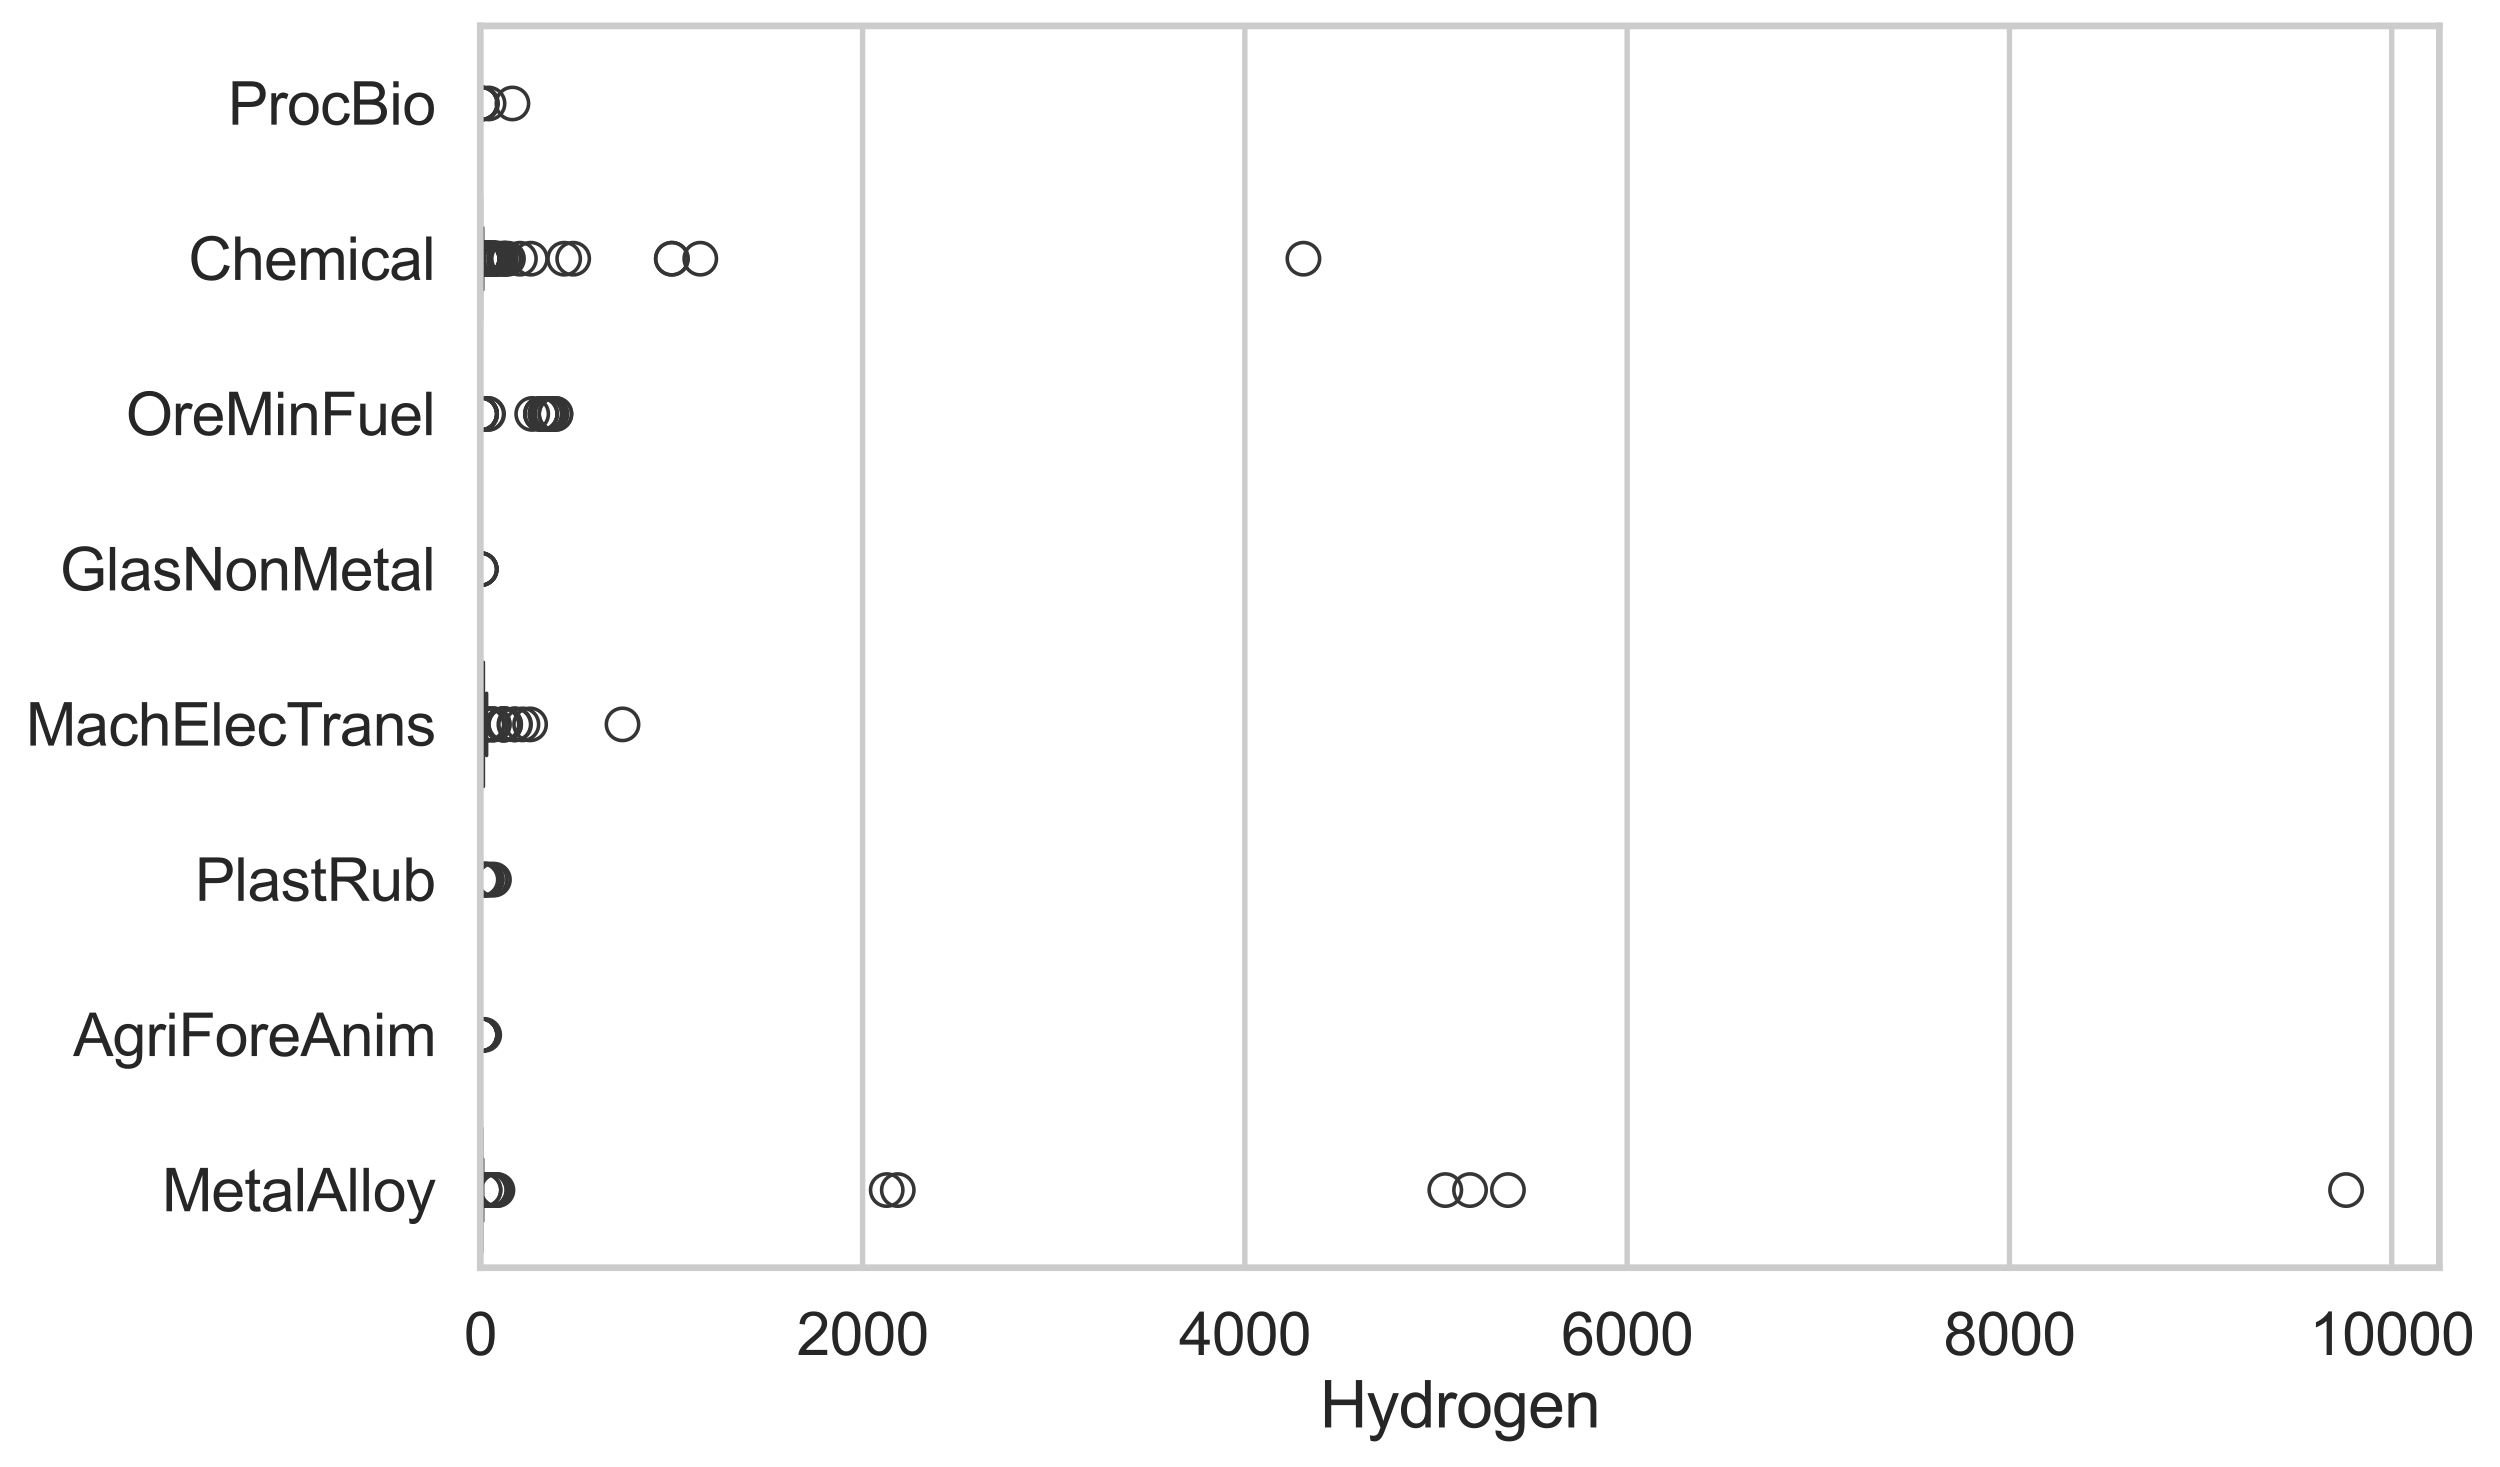 <?xml version="1.0" encoding="utf-8" standalone="no"?>
<!DOCTYPE svg PUBLIC "-//W3C//DTD SVG 1.1//EN"
  "http://www.w3.org/Graphics/SVG/1.1/DTD/svg11.dtd">
<svg xmlns:xlink="http://www.w3.org/1999/xlink" width="695.875pt" height="408.322pt" viewBox="0 0 695.875 408.322" xmlns="http://www.w3.org/2000/svg" version="1.1">
 <defs>
  <style type="text/css">*{stroke-linejoin: round; stroke-linecap: butt}</style>
 </defs>
 <g id="figure_1">
  <g id="patch_1">
   <path d="M 0 408.322 
L 695.875 408.322 
L 695.875 0 
L 0 0 
z
" style="fill: #ffffff"/>
  </g>
  <g id="axes_1">
   <g id="patch_2">
    <path d="M 133.697 352.86 
L 678.996 352.86 
L 678.996 7.2 
L 133.697 7.2 
z
" style="fill: #ffffff"/>
   </g>
   <g id="matplotlib.axis_1">
    <g id="xtick_1">
     <g id="line2d_1">
      <path d="M 133.697 352.86 
L 133.697 7.2 
" clip-path="url(#p450730e925)" style="fill: none; stroke: #cccccc; stroke-width: 1.5; stroke-linecap: round"/>
     </g>
     <g id="text_1">
      <!-- 0 -->
      <g style="fill: #262626" transform="translate(129.109 377.17) scale(0.165 -0.165)">
       <defs>
        <path id="ArialMT-30" d="M 266 2259 
Q 266 3072 433 3567 
Q 600 4063 929 4331 
Q 1259 4600 1759 4600 
Q 2128 4600 2406 4451 
Q 2684 4303 2865 4023 
Q 3047 3744 3150 3342 
Q 3253 2941 3253 2259 
Q 3253 1453 3087 958 
Q 2922 463 2592 192 
Q 2263 -78 1759 -78 
Q 1097 -78 719 397 
Q 266 969 266 2259 
z
M 844 2259 
Q 844 1131 1108 757 
Q 1372 384 1759 384 
Q 2147 384 2411 759 
Q 2675 1134 2675 2259 
Q 2675 3391 2411 3762 
Q 2147 4134 1753 4134 
Q 1366 4134 1134 3806 
Q 844 3388 844 2259 
z
" transform="scale(0.016)"/>
       </defs>
       <use xlink:href="#ArialMT-30"/>
      </g>
     </g>
    </g>
    <g id="xtick_2">
     <g id="line2d_2">
      <path d="M 240.105 352.86 
L 240.105 7.2 
" clip-path="url(#p450730e925)" style="fill: none; stroke: #cccccc; stroke-width: 1.5; stroke-linecap: round"/>
     </g>
     <g id="text_2">
      <!-- 2000 -->
      <g style="fill: #262626" transform="translate(221.754 377.17) scale(0.165 -0.165)">
       <defs>
        <path id="ArialMT-32" d="M 3222 541 
L 3222 0 
L 194 0 
Q 188 203 259 391 
Q 375 700 629 1000 
Q 884 1300 1366 1694 
Q 2113 2306 2375 2664 
Q 2638 3022 2638 3341 
Q 2638 3675 2398 3904 
Q 2159 4134 1775 4134 
Q 1369 4134 1125 3890 
Q 881 3647 878 3216 
L 300 3275 
Q 359 3922 746 4261 
Q 1134 4600 1788 4600 
Q 2447 4600 2831 4234 
Q 3216 3869 3216 3328 
Q 3216 3053 3103 2787 
Q 2991 2522 2730 2228 
Q 2469 1934 1863 1422 
Q 1356 997 1212 845 
Q 1069 694 975 541 
L 3222 541 
z
" transform="scale(0.016)"/>
       </defs>
       <use xlink:href="#ArialMT-32"/>
       <use xlink:href="#ArialMT-30" transform="translate(55.615 0)"/>
       <use xlink:href="#ArialMT-30" transform="translate(111.23 0)"/>
       <use xlink:href="#ArialMT-30" transform="translate(166.846 0)"/>
      </g>
     </g>
    </g>
    <g id="xtick_3">
     <g id="line2d_3">
      <path d="M 346.512 352.86 
L 346.512 7.2 
" clip-path="url(#p450730e925)" style="fill: none; stroke: #cccccc; stroke-width: 1.5; stroke-linecap: round"/>
     </g>
     <g id="text_3">
      <!-- 4000 -->
      <g style="fill: #262626" transform="translate(328.161 377.17) scale(0.165 -0.165)">
       <defs>
        <path id="ArialMT-34" d="M 2069 0 
L 2069 1097 
L 81 1097 
L 81 1613 
L 2172 4581 
L 2631 4581 
L 2631 1613 
L 3250 1613 
L 3250 1097 
L 2631 1097 
L 2631 0 
L 2069 0 
z
M 2069 1613 
L 2069 3678 
L 634 1613 
L 2069 1613 
z
" transform="scale(0.016)"/>
       </defs>
       <use xlink:href="#ArialMT-34"/>
       <use xlink:href="#ArialMT-30" transform="translate(55.615 0)"/>
       <use xlink:href="#ArialMT-30" transform="translate(111.23 0)"/>
       <use xlink:href="#ArialMT-30" transform="translate(166.846 0)"/>
      </g>
     </g>
    </g>
    <g id="xtick_4">
     <g id="line2d_4">
      <path d="M 452.92 352.86 
L 452.92 7.2 
" clip-path="url(#p450730e925)" style="fill: none; stroke: #cccccc; stroke-width: 1.5; stroke-linecap: round"/>
     </g>
     <g id="text_4">
      <!-- 6000 -->
      <g style="fill: #262626" transform="translate(434.569 377.17) scale(0.165 -0.165)">
       <defs>
        <path id="ArialMT-36" d="M 3184 3459 
L 2625 3416 
Q 2550 3747 2413 3897 
Q 2184 4138 1850 4138 
Q 1581 4138 1378 3988 
Q 1113 3794 959 3422 
Q 806 3050 800 2363 
Q 1003 2672 1297 2822 
Q 1591 2972 1913 2972 
Q 2475 2972 2870 2558 
Q 3266 2144 3266 1488 
Q 3266 1056 3080 686 
Q 2894 316 2569 119 
Q 2244 -78 1831 -78 
Q 1128 -78 684 439 
Q 241 956 241 2144 
Q 241 3472 731 4075 
Q 1159 4600 1884 4600 
Q 2425 4600 2770 4297 
Q 3116 3994 3184 3459 
z
M 888 1484 
Q 888 1194 1011 928 
Q 1134 663 1356 523 
Q 1578 384 1822 384 
Q 2178 384 2434 671 
Q 2691 959 2691 1453 
Q 2691 1928 2437 2201 
Q 2184 2475 1800 2475 
Q 1419 2475 1153 2201 
Q 888 1928 888 1484 
z
" transform="scale(0.016)"/>
       </defs>
       <use xlink:href="#ArialMT-36"/>
       <use xlink:href="#ArialMT-30" transform="translate(55.615 0)"/>
       <use xlink:href="#ArialMT-30" transform="translate(111.23 0)"/>
       <use xlink:href="#ArialMT-30" transform="translate(166.846 0)"/>
      </g>
     </g>
    </g>
    <g id="xtick_5">
     <g id="line2d_5">
      <path d="M 559.328 352.86 
L 559.328 7.2 
" clip-path="url(#p450730e925)" style="fill: none; stroke: #cccccc; stroke-width: 1.5; stroke-linecap: round"/>
     </g>
     <g id="text_5">
      <!-- 8000 -->
      <g style="fill: #262626" transform="translate(540.977 377.17) scale(0.165 -0.165)">
       <defs>
        <path id="ArialMT-38" d="M 1131 2484 
Q 781 2613 612 2850 
Q 444 3088 444 3419 
Q 444 3919 803 4259 
Q 1163 4600 1759 4600 
Q 2359 4600 2725 4251 
Q 3091 3903 3091 3403 
Q 3091 3084 2923 2848 
Q 2756 2613 2416 2484 
Q 2838 2347 3058 2040 
Q 3278 1734 3278 1309 
Q 3278 722 2862 322 
Q 2447 -78 1769 -78 
Q 1091 -78 675 323 
Q 259 725 259 1325 
Q 259 1772 486 2073 
Q 713 2375 1131 2484 
z
M 1019 3438 
Q 1019 3113 1228 2906 
Q 1438 2700 1772 2700 
Q 2097 2700 2305 2904 
Q 2513 3109 2513 3406 
Q 2513 3716 2298 3927 
Q 2084 4138 1766 4138 
Q 1444 4138 1231 3931 
Q 1019 3725 1019 3438 
z
M 838 1322 
Q 838 1081 952 856 
Q 1066 631 1291 507 
Q 1516 384 1775 384 
Q 2178 384 2440 643 
Q 2703 903 2703 1303 
Q 2703 1709 2433 1975 
Q 2163 2241 1756 2241 
Q 1359 2241 1098 1978 
Q 838 1716 838 1322 
z
" transform="scale(0.016)"/>
       </defs>
       <use xlink:href="#ArialMT-38"/>
       <use xlink:href="#ArialMT-30" transform="translate(55.615 0)"/>
       <use xlink:href="#ArialMT-30" transform="translate(111.23 0)"/>
       <use xlink:href="#ArialMT-30" transform="translate(166.846 0)"/>
      </g>
     </g>
    </g>
    <g id="xtick_6">
     <g id="line2d_6">
      <path d="M 665.736 352.86 
L 665.736 7.2 
" clip-path="url(#p450730e925)" style="fill: none; stroke: #cccccc; stroke-width: 1.5; stroke-linecap: round"/>
     </g>
     <g id="text_6">
      <!-- 10000 -->
      <g style="fill: #262626" transform="translate(642.797 377.17) scale(0.165 -0.165)">
       <defs>
        <path id="ArialMT-31" d="M 2384 0 
L 1822 0 
L 1822 3584 
Q 1619 3391 1289 3197 
Q 959 3003 697 2906 
L 697 3450 
Q 1169 3672 1522 3987 
Q 1875 4303 2022 4600 
L 2384 4600 
L 2384 0 
z
" transform="scale(0.016)"/>
       </defs>
       <use xlink:href="#ArialMT-31"/>
       <use xlink:href="#ArialMT-30" transform="translate(55.615 0)"/>
       <use xlink:href="#ArialMT-30" transform="translate(111.23 0)"/>
       <use xlink:href="#ArialMT-30" transform="translate(166.846 0)"/>
       <use xlink:href="#ArialMT-30" transform="translate(222.461 0)"/>
      </g>
     </g>
    </g>
    <g id="text_7">
     <!-- Hydrogen -->
     <g style="fill: #262626" transform="translate(367.326 397.334) scale(0.18 -0.18)">
      <defs>
       <path id="ArialMT-48" d="M 513 0 
L 513 4581 
L 1119 4581 
L 1119 2700 
L 3500 2700 
L 3500 4581 
L 4106 4581 
L 4106 0 
L 3500 0 
L 3500 2159 
L 1119 2159 
L 1119 0 
L 513 0 
z
" transform="scale(0.016)"/>
       <path id="ArialMT-79" d="M 397 -1278 
L 334 -750 
Q 519 -800 656 -800 
Q 844 -800 956 -737 
Q 1069 -675 1141 -563 
Q 1194 -478 1313 -144 
Q 1328 -97 1363 -6 
L 103 3319 
L 709 3319 
L 1400 1397 
Q 1534 1031 1641 628 
Q 1738 1016 1872 1384 
L 2581 3319 
L 3144 3319 
L 1881 -56 
Q 1678 -603 1566 -809 
Q 1416 -1088 1222 -1217 
Q 1028 -1347 759 -1347 
Q 597 -1347 397 -1278 
z
" transform="scale(0.016)"/>
       <path id="ArialMT-64" d="M 2575 0 
L 2575 419 
Q 2259 -75 1647 -75 
Q 1250 -75 917 144 
Q 584 363 401 755 
Q 219 1147 219 1656 
Q 219 2153 384 2558 
Q 550 2963 881 3178 
Q 1213 3394 1622 3394 
Q 1922 3394 2156 3267 
Q 2391 3141 2538 2938 
L 2538 4581 
L 3097 4581 
L 3097 0 
L 2575 0 
z
M 797 1656 
Q 797 1019 1065 703 
Q 1334 388 1700 388 
Q 2069 388 2326 689 
Q 2584 991 2584 1609 
Q 2584 2291 2321 2609 
Q 2059 2928 1675 2928 
Q 1300 2928 1048 2622 
Q 797 2316 797 1656 
z
" transform="scale(0.016)"/>
       <path id="ArialMT-72" d="M 416 0 
L 416 3319 
L 922 3319 
L 922 2816 
Q 1116 3169 1280 3281 
Q 1444 3394 1641 3394 
Q 1925 3394 2219 3213 
L 2025 2691 
Q 1819 2813 1613 2813 
Q 1428 2813 1281 2702 
Q 1134 2591 1072 2394 
Q 978 2094 978 1738 
L 978 0 
L 416 0 
z
" transform="scale(0.016)"/>
       <path id="ArialMT-6f" d="M 213 1659 
Q 213 2581 725 3025 
Q 1153 3394 1769 3394 
Q 2453 3394 2887 2945 
Q 3322 2497 3322 1706 
Q 3322 1066 3130 698 
Q 2938 331 2570 128 
Q 2203 -75 1769 -75 
Q 1072 -75 642 372 
Q 213 819 213 1659 
z
M 791 1659 
Q 791 1022 1069 705 
Q 1347 388 1769 388 
Q 2188 388 2466 706 
Q 2744 1025 2744 1678 
Q 2744 2294 2464 2611 
Q 2184 2928 1769 2928 
Q 1347 2928 1069 2612 
Q 791 2297 791 1659 
z
" transform="scale(0.016)"/>
       <path id="ArialMT-67" d="M 319 -275 
L 866 -356 
Q 900 -609 1056 -725 
Q 1266 -881 1628 -881 
Q 2019 -881 2231 -725 
Q 2444 -569 2519 -288 
Q 2563 -116 2559 434 
Q 2191 0 1641 0 
Q 956 0 581 494 
Q 206 988 206 1678 
Q 206 2153 378 2554 
Q 550 2956 876 3175 
Q 1203 3394 1644 3394 
Q 2231 3394 2613 2919 
L 2613 3319 
L 3131 3319 
L 3131 450 
Q 3131 -325 2973 -648 
Q 2816 -972 2473 -1159 
Q 2131 -1347 1631 -1347 
Q 1038 -1347 672 -1080 
Q 306 -813 319 -275 
z
M 784 1719 
Q 784 1066 1043 766 
Q 1303 466 1694 466 
Q 2081 466 2343 764 
Q 2606 1063 2606 1700 
Q 2606 2309 2336 2618 
Q 2066 2928 1684 2928 
Q 1309 2928 1046 2623 
Q 784 2319 784 1719 
z
" transform="scale(0.016)"/>
       <path id="ArialMT-65" d="M 2694 1069 
L 3275 997 
Q 3138 488 2766 206 
Q 2394 -75 1816 -75 
Q 1088 -75 661 373 
Q 234 822 234 1631 
Q 234 2469 665 2931 
Q 1097 3394 1784 3394 
Q 2450 3394 2872 2941 
Q 3294 2488 3294 1666 
Q 3294 1616 3291 1516 
L 816 1516 
Q 847 969 1125 678 
Q 1403 388 1819 388 
Q 2128 388 2347 550 
Q 2566 713 2694 1069 
z
M 847 1978 
L 2700 1978 
Q 2663 2397 2488 2606 
Q 2219 2931 1791 2931 
Q 1403 2931 1139 2672 
Q 875 2413 847 1978 
z
" transform="scale(0.016)"/>
       <path id="ArialMT-6e" d="M 422 0 
L 422 3319 
L 928 3319 
L 928 2847 
Q 1294 3394 1984 3394 
Q 2284 3394 2536 3286 
Q 2788 3178 2913 3003 
Q 3038 2828 3088 2588 
Q 3119 2431 3119 2041 
L 3119 0 
L 2556 0 
L 2556 2019 
Q 2556 2363 2490 2533 
Q 2425 2703 2258 2804 
Q 2091 2906 1866 2906 
Q 1506 2906 1245 2678 
Q 984 2450 984 1813 
L 984 0 
L 422 0 
z
" transform="scale(0.016)"/>
      </defs>
      <use xlink:href="#ArialMT-48"/>
      <use xlink:href="#ArialMT-79" transform="translate(72.217 0)"/>
      <use xlink:href="#ArialMT-64" transform="translate(122.217 0)"/>
      <use xlink:href="#ArialMT-72" transform="translate(177.832 0)"/>
      <use xlink:href="#ArialMT-6f" transform="translate(211.133 0)"/>
      <use xlink:href="#ArialMT-67" transform="translate(266.748 0)"/>
      <use xlink:href="#ArialMT-65" transform="translate(322.363 0)"/>
      <use xlink:href="#ArialMT-6e" transform="translate(377.979 0)"/>
     </g>
    </g>
   </g>
   <g id="matplotlib.axis_2">
    <g id="ytick_1">
     <g id="text_8">
      <!-- ProcBio -->
      <g style="fill: #262626" transform="translate(63.424 34.709) scale(0.165 -0.165)">
       <defs>
        <path id="ArialMT-50" d="M 494 0 
L 494 4581 
L 2222 4581 
Q 2678 4581 2919 4538 
Q 3256 4481 3484 4323 
Q 3713 4166 3852 3881 
Q 3991 3597 3991 3256 
Q 3991 2672 3619 2267 
Q 3247 1863 2275 1863 
L 1100 1863 
L 1100 0 
L 494 0 
z
M 1100 2403 
L 2284 2403 
Q 2872 2403 3119 2622 
Q 3366 2841 3366 3238 
Q 3366 3525 3220 3729 
Q 3075 3934 2838 4000 
Q 2684 4041 2272 4041 
L 1100 4041 
L 1100 2403 
z
" transform="scale(0.016)"/>
        <path id="ArialMT-63" d="M 2588 1216 
L 3141 1144 
Q 3050 572 2676 248 
Q 2303 -75 1759 -75 
Q 1078 -75 664 370 
Q 250 816 250 1647 
Q 250 2184 428 2587 
Q 606 2991 970 3192 
Q 1334 3394 1763 3394 
Q 2303 3394 2647 3120 
Q 2991 2847 3088 2344 
L 2541 2259 
Q 2463 2594 2264 2762 
Q 2066 2931 1784 2931 
Q 1359 2931 1093 2626 
Q 828 2322 828 1663 
Q 828 994 1084 691 
Q 1341 388 1753 388 
Q 2084 388 2306 591 
Q 2528 794 2588 1216 
z
" transform="scale(0.016)"/>
        <path id="ArialMT-42" d="M 469 0 
L 469 4581 
L 2188 4581 
Q 2713 4581 3030 4442 
Q 3347 4303 3526 4014 
Q 3706 3725 3706 3409 
Q 3706 3116 3547 2856 
Q 3388 2597 3066 2438 
Q 3481 2316 3704 2022 
Q 3928 1728 3928 1328 
Q 3928 1006 3792 729 
Q 3656 453 3456 303 
Q 3256 153 2954 76 
Q 2653 0 2216 0 
L 469 0 
z
M 1075 2656 
L 2066 2656 
Q 2469 2656 2644 2709 
Q 2875 2778 2992 2937 
Q 3109 3097 3109 3338 
Q 3109 3566 3000 3739 
Q 2891 3913 2687 3977 
Q 2484 4041 1991 4041 
L 1075 4041 
L 1075 2656 
z
M 1075 541 
L 2216 541 
Q 2509 541 2628 563 
Q 2838 600 2978 687 
Q 3119 775 3209 942 
Q 3300 1109 3300 1328 
Q 3300 1584 3169 1773 
Q 3038 1963 2805 2039 
Q 2572 2116 2134 2116 
L 1075 2116 
L 1075 541 
z
" transform="scale(0.016)"/>
        <path id="ArialMT-69" d="M 425 3934 
L 425 4581 
L 988 4581 
L 988 3934 
L 425 3934 
z
M 425 0 
L 425 3319 
L 988 3319 
L 988 0 
L 425 0 
z
" transform="scale(0.016)"/>
       </defs>
       <use xlink:href="#ArialMT-50"/>
       <use xlink:href="#ArialMT-72" transform="translate(66.699 0)"/>
       <use xlink:href="#ArialMT-6f" transform="translate(100 0)"/>
       <use xlink:href="#ArialMT-63" transform="translate(155.615 0)"/>
       <use xlink:href="#ArialMT-42" transform="translate(205.615 0)"/>
       <use xlink:href="#ArialMT-69" transform="translate(272.314 0)"/>
       <use xlink:href="#ArialMT-6f" transform="translate(294.531 0)"/>
      </g>
     </g>
    </g>
    <g id="ytick_2">
     <g id="text_9">
      <!-- Chemical -->
      <g style="fill: #262626" transform="translate(52.428 77.916) scale(0.165 -0.165)">
       <defs>
        <path id="ArialMT-43" d="M 3763 1606 
L 4369 1453 
Q 4178 706 3683 314 
Q 3188 -78 2472 -78 
Q 1731 -78 1267 223 
Q 803 525 561 1097 
Q 319 1669 319 2325 
Q 319 3041 592 3573 
Q 866 4106 1370 4382 
Q 1875 4659 2481 4659 
Q 3169 4659 3637 4309 
Q 4106 3959 4291 3325 
L 3694 3184 
Q 3534 3684 3231 3912 
Q 2928 4141 2469 4141 
Q 1941 4141 1586 3887 
Q 1231 3634 1087 3207 
Q 944 2781 944 2328 
Q 944 1744 1114 1308 
Q 1284 872 1643 656 
Q 2003 441 2422 441 
Q 2931 441 3284 734 
Q 3638 1028 3763 1606 
z
" transform="scale(0.016)"/>
        <path id="ArialMT-68" d="M 422 0 
L 422 4581 
L 984 4581 
L 984 2938 
Q 1378 3394 1978 3394 
Q 2347 3394 2619 3248 
Q 2891 3103 3008 2847 
Q 3125 2591 3125 2103 
L 3125 0 
L 2563 0 
L 2563 2103 
Q 2563 2525 2380 2717 
Q 2197 2909 1863 2909 
Q 1613 2909 1392 2779 
Q 1172 2650 1078 2428 
Q 984 2206 984 1816 
L 984 0 
L 422 0 
z
" transform="scale(0.016)"/>
        <path id="ArialMT-6d" d="M 422 0 
L 422 3319 
L 925 3319 
L 925 2853 
Q 1081 3097 1340 3245 
Q 1600 3394 1931 3394 
Q 2300 3394 2536 3241 
Q 2772 3088 2869 2813 
Q 3263 3394 3894 3394 
Q 4388 3394 4653 3120 
Q 4919 2847 4919 2278 
L 4919 0 
L 4359 0 
L 4359 2091 
Q 4359 2428 4304 2576 
Q 4250 2725 4106 2815 
Q 3963 2906 3769 2906 
Q 3419 2906 3187 2673 
Q 2956 2441 2956 1928 
L 2956 0 
L 2394 0 
L 2394 2156 
Q 2394 2531 2256 2718 
Q 2119 2906 1806 2906 
Q 1569 2906 1367 2781 
Q 1166 2656 1075 2415 
Q 984 2175 984 1722 
L 984 0 
L 422 0 
z
" transform="scale(0.016)"/>
        <path id="ArialMT-61" d="M 2588 409 
Q 2275 144 1986 34 
Q 1697 -75 1366 -75 
Q 819 -75 525 192 
Q 231 459 231 875 
Q 231 1119 342 1320 
Q 453 1522 633 1644 
Q 813 1766 1038 1828 
Q 1203 1872 1538 1913 
Q 2219 1994 2541 2106 
Q 2544 2222 2544 2253 
Q 2544 2597 2384 2738 
Q 2169 2928 1744 2928 
Q 1347 2928 1158 2789 
Q 969 2650 878 2297 
L 328 2372 
Q 403 2725 575 2942 
Q 747 3159 1072 3276 
Q 1397 3394 1825 3394 
Q 2250 3394 2515 3294 
Q 2781 3194 2906 3042 
Q 3031 2891 3081 2659 
Q 3109 2516 3109 2141 
L 3109 1391 
Q 3109 606 3145 398 
Q 3181 191 3288 0 
L 2700 0 
Q 2613 175 2588 409 
z
M 2541 1666 
Q 2234 1541 1622 1453 
Q 1275 1403 1131 1340 
Q 988 1278 909 1158 
Q 831 1038 831 891 
Q 831 666 1001 516 
Q 1172 366 1500 366 
Q 1825 366 2078 508 
Q 2331 650 2450 897 
Q 2541 1088 2541 1459 
L 2541 1666 
z
" transform="scale(0.016)"/>
        <path id="ArialMT-6c" d="M 409 0 
L 409 4581 
L 972 4581 
L 972 0 
L 409 0 
z
" transform="scale(0.016)"/>
       </defs>
       <use xlink:href="#ArialMT-43"/>
       <use xlink:href="#ArialMT-68" transform="translate(72.217 0)"/>
       <use xlink:href="#ArialMT-65" transform="translate(127.832 0)"/>
       <use xlink:href="#ArialMT-6d" transform="translate(183.447 0)"/>
       <use xlink:href="#ArialMT-69" transform="translate(266.748 0)"/>
       <use xlink:href="#ArialMT-63" transform="translate(288.965 0)"/>
       <use xlink:href="#ArialMT-61" transform="translate(338.965 0)"/>
       <use xlink:href="#ArialMT-6c" transform="translate(394.58 0)"/>
      </g>
     </g>
    </g>
    <g id="ytick_3">
     <g id="text_10">
      <!-- OreMinFuel -->
      <g style="fill: #262626" transform="translate(35.013 121.124) scale(0.165 -0.165)">
       <defs>
        <path id="ArialMT-4f" d="M 309 2231 
Q 309 3372 921 4017 
Q 1534 4663 2503 4663 
Q 3138 4663 3647 4359 
Q 4156 4056 4423 3514 
Q 4691 2972 4691 2284 
Q 4691 1588 4409 1038 
Q 4128 488 3612 205 
Q 3097 -78 2500 -78 
Q 1853 -78 1343 234 
Q 834 547 571 1087 
Q 309 1628 309 2231 
z
M 934 2222 
Q 934 1394 1379 917 
Q 1825 441 2497 441 
Q 3181 441 3623 922 
Q 4066 1403 4066 2288 
Q 4066 2847 3877 3264 
Q 3688 3681 3323 3911 
Q 2959 4141 2506 4141 
Q 1863 4141 1398 3698 
Q 934 3256 934 2222 
z
" transform="scale(0.016)"/>
        <path id="ArialMT-4d" d="M 475 0 
L 475 4581 
L 1388 4581 
L 2472 1338 
Q 2622 884 2691 659 
Q 2769 909 2934 1394 
L 4031 4581 
L 4847 4581 
L 4847 0 
L 4263 0 
L 4263 3834 
L 2931 0 
L 2384 0 
L 1059 3900 
L 1059 0 
L 475 0 
z
" transform="scale(0.016)"/>
        <path id="ArialMT-46" d="M 525 0 
L 525 4581 
L 3616 4581 
L 3616 4041 
L 1131 4041 
L 1131 2622 
L 3281 2622 
L 3281 2081 
L 1131 2081 
L 1131 0 
L 525 0 
z
" transform="scale(0.016)"/>
        <path id="ArialMT-75" d="M 2597 0 
L 2597 488 
Q 2209 -75 1544 -75 
Q 1250 -75 995 37 
Q 741 150 617 320 
Q 494 491 444 738 
Q 409 903 409 1263 
L 409 3319 
L 972 3319 
L 972 1478 
Q 972 1038 1006 884 
Q 1059 663 1231 536 
Q 1403 409 1656 409 
Q 1909 409 2131 539 
Q 2353 669 2445 892 
Q 2538 1116 2538 1541 
L 2538 3319 
L 3100 3319 
L 3100 0 
L 2597 0 
z
" transform="scale(0.016)"/>
       </defs>
       <use xlink:href="#ArialMT-4f"/>
       <use xlink:href="#ArialMT-72" transform="translate(77.783 0)"/>
       <use xlink:href="#ArialMT-65" transform="translate(111.084 0)"/>
       <use xlink:href="#ArialMT-4d" transform="translate(166.699 0)"/>
       <use xlink:href="#ArialMT-69" transform="translate(250 0)"/>
       <use xlink:href="#ArialMT-6e" transform="translate(272.217 0)"/>
       <use xlink:href="#ArialMT-46" transform="translate(327.832 0)"/>
       <use xlink:href="#ArialMT-75" transform="translate(388.916 0)"/>
       <use xlink:href="#ArialMT-65" transform="translate(444.531 0)"/>
       <use xlink:href="#ArialMT-6c" transform="translate(500.146 0)"/>
      </g>
     </g>
    </g>
    <g id="ytick_4">
     <g id="text_11">
      <!-- GlasNonMetal -->
      <g style="fill: #262626" transform="translate(16.659 164.331) scale(0.165 -0.165)">
       <defs>
        <path id="ArialMT-47" d="M 2638 1797 
L 2638 2334 
L 4578 2338 
L 4578 638 
Q 4131 281 3656 101 
Q 3181 -78 2681 -78 
Q 2006 -78 1454 211 
Q 903 500 622 1047 
Q 341 1594 341 2269 
Q 341 2938 620 3517 
Q 900 4097 1425 4378 
Q 1950 4659 2634 4659 
Q 3131 4659 3532 4498 
Q 3934 4338 4162 4050 
Q 4391 3763 4509 3300 
L 3963 3150 
Q 3859 3500 3706 3700 
Q 3553 3900 3268 4020 
Q 2984 4141 2638 4141 
Q 2222 4141 1919 4014 
Q 1616 3888 1430 3681 
Q 1244 3475 1141 3228 
Q 966 2803 966 2306 
Q 966 1694 1177 1281 
Q 1388 869 1791 669 
Q 2194 469 2647 469 
Q 3041 469 3416 620 
Q 3791 772 3984 944 
L 3984 1797 
L 2638 1797 
z
" transform="scale(0.016)"/>
        <path id="ArialMT-73" d="M 197 991 
L 753 1078 
Q 800 744 1014 566 
Q 1228 388 1613 388 
Q 2000 388 2187 545 
Q 2375 703 2375 916 
Q 2375 1106 2209 1216 
Q 2094 1291 1634 1406 
Q 1016 1563 777 1677 
Q 538 1791 414 1992 
Q 291 2194 291 2438 
Q 291 2659 392 2848 
Q 494 3038 669 3163 
Q 800 3259 1026 3326 
Q 1253 3394 1513 3394 
Q 1903 3394 2198 3281 
Q 2494 3169 2634 2976 
Q 2775 2784 2828 2463 
L 2278 2388 
Q 2241 2644 2061 2787 
Q 1881 2931 1553 2931 
Q 1166 2931 1000 2803 
Q 834 2675 834 2503 
Q 834 2394 903 2306 
Q 972 2216 1119 2156 
Q 1203 2125 1616 2013 
Q 2213 1853 2448 1751 
Q 2684 1650 2818 1456 
Q 2953 1263 2953 975 
Q 2953 694 2789 445 
Q 2625 197 2315 61 
Q 2006 -75 1616 -75 
Q 969 -75 630 194 
Q 291 463 197 991 
z
" transform="scale(0.016)"/>
        <path id="ArialMT-4e" d="M 488 0 
L 488 4581 
L 1109 4581 
L 3516 984 
L 3516 4581 
L 4097 4581 
L 4097 0 
L 3475 0 
L 1069 3600 
L 1069 0 
L 488 0 
z
" transform="scale(0.016)"/>
        <path id="ArialMT-74" d="M 1650 503 
L 1731 6 
Q 1494 -44 1306 -44 
Q 1000 -44 831 53 
Q 663 150 594 308 
Q 525 466 525 972 
L 525 2881 
L 113 2881 
L 113 3319 
L 525 3319 
L 525 4141 
L 1084 4478 
L 1084 3319 
L 1650 3319 
L 1650 2881 
L 1084 2881 
L 1084 941 
Q 1084 700 1114 631 
Q 1144 563 1211 522 
Q 1278 481 1403 481 
Q 1497 481 1650 503 
z
" transform="scale(0.016)"/>
       </defs>
       <use xlink:href="#ArialMT-47"/>
       <use xlink:href="#ArialMT-6c" transform="translate(77.783 0)"/>
       <use xlink:href="#ArialMT-61" transform="translate(100 0)"/>
       <use xlink:href="#ArialMT-73" transform="translate(155.615 0)"/>
       <use xlink:href="#ArialMT-4e" transform="translate(205.615 0)"/>
       <use xlink:href="#ArialMT-6f" transform="translate(277.832 0)"/>
       <use xlink:href="#ArialMT-6e" transform="translate(333.447 0)"/>
       <use xlink:href="#ArialMT-4d" transform="translate(389.062 0)"/>
       <use xlink:href="#ArialMT-65" transform="translate(472.363 0)"/>
       <use xlink:href="#ArialMT-74" transform="translate(527.979 0)"/>
       <use xlink:href="#ArialMT-61" transform="translate(555.762 0)"/>
       <use xlink:href="#ArialMT-6c" transform="translate(611.377 0)"/>
      </g>
     </g>
    </g>
    <g id="ytick_5">
     <g id="text_12">
      <!-- MachElecTrans -->
      <g style="fill: #262626" transform="translate(7.2 207.539) scale(0.165 -0.165)">
       <defs>
        <path id="ArialMT-45" d="M 506 0 
L 506 4581 
L 3819 4581 
L 3819 4041 
L 1113 4041 
L 1113 2638 
L 3647 2638 
L 3647 2100 
L 1113 2100 
L 1113 541 
L 3925 541 
L 3925 0 
L 506 0 
z
" transform="scale(0.016)"/>
        <path id="ArialMT-54" d="M 1659 0 
L 1659 4041 
L 150 4041 
L 150 4581 
L 3781 4581 
L 3781 4041 
L 2266 4041 
L 2266 0 
L 1659 0 
z
" transform="scale(0.016)"/>
       </defs>
       <use xlink:href="#ArialMT-4d"/>
       <use xlink:href="#ArialMT-61" transform="translate(83.301 0)"/>
       <use xlink:href="#ArialMT-63" transform="translate(138.916 0)"/>
       <use xlink:href="#ArialMT-68" transform="translate(188.916 0)"/>
       <use xlink:href="#ArialMT-45" transform="translate(244.531 0)"/>
       <use xlink:href="#ArialMT-6c" transform="translate(311.23 0)"/>
       <use xlink:href="#ArialMT-65" transform="translate(333.447 0)"/>
       <use xlink:href="#ArialMT-63" transform="translate(389.062 0)"/>
       <use xlink:href="#ArialMT-54" transform="translate(439.062 0)"/>
       <use xlink:href="#ArialMT-72" transform="translate(496.396 0)"/>
       <use xlink:href="#ArialMT-61" transform="translate(529.697 0)"/>
       <use xlink:href="#ArialMT-6e" transform="translate(585.312 0)"/>
       <use xlink:href="#ArialMT-73" transform="translate(640.928 0)"/>
      </g>
     </g>
    </g>
    <g id="ytick_6">
     <g id="text_13">
      <!-- PlastRub -->
      <g style="fill: #262626" transform="translate(54.248 250.746) scale(0.165 -0.165)">
       <defs>
        <path id="ArialMT-52" d="M 503 0 
L 503 4581 
L 2534 4581 
Q 3147 4581 3465 4457 
Q 3784 4334 3975 4021 
Q 4166 3709 4166 3331 
Q 4166 2844 3850 2509 
Q 3534 2175 2875 2084 
Q 3116 1969 3241 1856 
Q 3506 1613 3744 1247 
L 4541 0 
L 3778 0 
L 3172 953 
Q 2906 1366 2734 1584 
Q 2563 1803 2427 1890 
Q 2291 1978 2150 2013 
Q 2047 2034 1813 2034 
L 1109 2034 
L 1109 0 
L 503 0 
z
M 1109 2559 
L 2413 2559 
Q 2828 2559 3062 2645 
Q 3297 2731 3419 2920 
Q 3541 3109 3541 3331 
Q 3541 3656 3305 3865 
Q 3069 4075 2559 4075 
L 1109 4075 
L 1109 2559 
z
" transform="scale(0.016)"/>
        <path id="ArialMT-62" d="M 941 0 
L 419 0 
L 419 4581 
L 981 4581 
L 981 2947 
Q 1338 3394 1891 3394 
Q 2197 3394 2470 3270 
Q 2744 3147 2920 2923 
Q 3097 2700 3197 2384 
Q 3297 2069 3297 1709 
Q 3297 856 2875 390 
Q 2453 -75 1863 -75 
Q 1275 -75 941 416 
L 941 0 
z
M 934 1684 
Q 934 1088 1097 822 
Q 1363 388 1816 388 
Q 2184 388 2453 708 
Q 2722 1028 2722 1663 
Q 2722 2313 2464 2622 
Q 2206 2931 1841 2931 
Q 1472 2931 1203 2611 
Q 934 2291 934 1684 
z
" transform="scale(0.016)"/>
       </defs>
       <use xlink:href="#ArialMT-50"/>
       <use xlink:href="#ArialMT-6c" transform="translate(66.699 0)"/>
       <use xlink:href="#ArialMT-61" transform="translate(88.916 0)"/>
       <use xlink:href="#ArialMT-73" transform="translate(144.531 0)"/>
       <use xlink:href="#ArialMT-74" transform="translate(194.531 0)"/>
       <use xlink:href="#ArialMT-52" transform="translate(222.314 0)"/>
       <use xlink:href="#ArialMT-75" transform="translate(294.531 0)"/>
       <use xlink:href="#ArialMT-62" transform="translate(350.146 0)"/>
      </g>
     </g>
    </g>
    <g id="ytick_7">
     <g id="text_14">
      <!-- AgriForeAnim -->
      <g style="fill: #262626" transform="translate(20.341 293.954) scale(0.165 -0.165)">
       <defs>
        <path id="ArialMT-41" d="M -9 0 
L 1750 4581 
L 2403 4581 
L 4278 0 
L 3588 0 
L 3053 1388 
L 1138 1388 
L 634 0 
L -9 0 
z
M 1313 1881 
L 2866 1881 
L 2388 3150 
Q 2169 3728 2063 4100 
Q 1975 3659 1816 3225 
L 1313 1881 
z
" transform="scale(0.016)"/>
       </defs>
       <use xlink:href="#ArialMT-41"/>
       <use xlink:href="#ArialMT-67" transform="translate(66.699 0)"/>
       <use xlink:href="#ArialMT-72" transform="translate(122.314 0)"/>
       <use xlink:href="#ArialMT-69" transform="translate(155.615 0)"/>
       <use xlink:href="#ArialMT-46" transform="translate(177.832 0)"/>
       <use xlink:href="#ArialMT-6f" transform="translate(238.916 0)"/>
       <use xlink:href="#ArialMT-72" transform="translate(294.531 0)"/>
       <use xlink:href="#ArialMT-65" transform="translate(327.832 0)"/>
       <use xlink:href="#ArialMT-41" transform="translate(383.447 0)"/>
       <use xlink:href="#ArialMT-6e" transform="translate(450.146 0)"/>
       <use xlink:href="#ArialMT-69" transform="translate(505.762 0)"/>
       <use xlink:href="#ArialMT-6d" transform="translate(527.979 0)"/>
      </g>
     </g>
    </g>
    <g id="ytick_8">
     <g id="text_15">
      <!-- MetalAlloy -->
      <g style="fill: #262626" transform="translate(45.088 337.161) scale(0.165 -0.165)">
       <use xlink:href="#ArialMT-4d"/>
       <use xlink:href="#ArialMT-65" transform="translate(83.301 0)"/>
       <use xlink:href="#ArialMT-74" transform="translate(138.916 0)"/>
       <use xlink:href="#ArialMT-61" transform="translate(166.699 0)"/>
       <use xlink:href="#ArialMT-6c" transform="translate(222.314 0)"/>
       <use xlink:href="#ArialMT-41" transform="translate(244.531 0)"/>
       <use xlink:href="#ArialMT-6c" transform="translate(311.23 0)"/>
       <use xlink:href="#ArialMT-6c" transform="translate(333.447 0)"/>
       <use xlink:href="#ArialMT-6f" transform="translate(355.664 0)"/>
       <use xlink:href="#ArialMT-79" transform="translate(411.279 0)"/>
      </g>
     </g>
    </g>
   </g>
   <g id="patch_3">
    <path d="M 133.71 11.521 
L 133.71 46.087 
L 133.779 46.087 
L 133.779 11.521 
L 133.71 11.521 
z
" clip-path="url(#p450730e925)" style="fill: #ca74db; stroke: #353535; stroke-linejoin: miter"/>
   </g>
   <g id="line2d_7">
    <path d="M 133.71 28.804 
L 133.697 28.804 
" clip-path="url(#p450730e925)" style="fill: none; stroke: #353535"/>
   </g>
   <g id="line2d_8">
    <path d="M 133.779 28.804 
L 133.871 28.804 
" clip-path="url(#p450730e925)" style="fill: none; stroke: #353535"/>
   </g>
   <g id="line2d_9">
    <path d="M 133.697 20.162 
L 133.697 37.445 
" clip-path="url(#p450730e925)" style="fill: none; stroke: #353535; stroke-linecap: round"/>
   </g>
   <g id="line2d_10">
    <path d="M 133.871 20.162 
L 133.871 37.445 
" clip-path="url(#p450730e925)" style="fill: none; stroke: #353535; stroke-linecap: round"/>
   </g>
   <g id="line2d_11">
    <defs>
     <path id="m5a16048f54" d="M 0 4.5 
C 1.193 4.5 2.338 4.026 3.182 3.182 
C 4.026 2.338 4.5 1.193 4.5 0 
C 4.5 -1.193 4.026 -2.338 3.182 -3.182 
C 2.338 -4.026 1.193 -4.5 0 -4.5 
C -1.193 -4.5 -2.338 -4.026 -3.182 -3.182 
C -4.026 -2.338 -4.5 -1.193 -4.5 0 
C -4.5 1.193 -4.026 2.338 -3.182 3.182 
C -2.338 4.026 -1.193 4.5 0 4.5 
z
" style="stroke: #353535"/>
    </defs>
    <g clip-path="url(#p450730e925)">
     <use xlink:href="#m5a16048f54" x="135.991" y="28.804" style="fill-opacity: 0; stroke: #353535"/>
     <use xlink:href="#m5a16048f54" x="133.947" y="28.804" style="fill-opacity: 0; stroke: #353535"/>
     <use xlink:href="#m5a16048f54" x="133.994" y="28.804" style="fill-opacity: 0; stroke: #353535"/>
     <use xlink:href="#m5a16048f54" x="142.634" y="28.804" style="fill-opacity: 0; stroke: #353535"/>
     <use xlink:href="#m5a16048f54" x="133.954" y="28.804" style="fill-opacity: 0; stroke: #353535"/>
     <use xlink:href="#m5a16048f54" x="133.925" y="28.804" style="fill-opacity: 0; stroke: #353535"/>
     <use xlink:href="#m5a16048f54" x="133.884" y="28.804" style="fill-opacity: 0; stroke: #353535"/>
     <use xlink:href="#m5a16048f54" x="133.97" y="28.804" style="fill-opacity: 0; stroke: #353535"/>
     <use xlink:href="#m5a16048f54" x="134.158" y="28.804" style="fill-opacity: 0; stroke: #353535"/>
    </g>
   </g>
   <g id="patch_4">
    <path d="M 133.732 54.728 
L 133.732 89.294 
L 133.989 89.294 
L 133.989 54.728 
L 133.732 54.728 
z
" clip-path="url(#p450730e925)" style="fill: #5ca236; stroke: #353535; stroke-linejoin: miter"/>
   </g>
   <g id="line2d_12">
    <path d="M 133.732 72.011 
L 133.697 72.011 
" clip-path="url(#p450730e925)" style="fill: none; stroke: #353535"/>
   </g>
   <g id="line2d_13">
    <path d="M 133.989 72.011 
L 134.365 72.011 
" clip-path="url(#p450730e925)" style="fill: none; stroke: #353535"/>
   </g>
   <g id="line2d_14">
    <path d="M 133.697 63.37 
L 133.697 80.653 
" clip-path="url(#p450730e925)" style="fill: none; stroke: #353535; stroke-linecap: round"/>
   </g>
   <g id="line2d_15">
    <path d="M 134.365 63.37 
L 134.365 80.653 
" clip-path="url(#p450730e925)" style="fill: none; stroke: #353535; stroke-linecap: round"/>
   </g>
   <g id="line2d_16">
    <g clip-path="url(#p450730e925)">
     <use xlink:href="#m5a16048f54" x="137.456" y="72.011" style="fill-opacity: 0; stroke: #353535"/>
     <use xlink:href="#m5a16048f54" x="134.725" y="72.011" style="fill-opacity: 0; stroke: #353535"/>
     <use xlink:href="#m5a16048f54" x="134.494" y="72.011" style="fill-opacity: 0; stroke: #353535"/>
     <use xlink:href="#m5a16048f54" x="134.722" y="72.011" style="fill-opacity: 0; stroke: #353535"/>
     <use xlink:href="#m5a16048f54" x="135.868" y="72.011" style="fill-opacity: 0; stroke: #353535"/>
     <use xlink:href="#m5a16048f54" x="139.346" y="72.011" style="fill-opacity: 0; stroke: #353535"/>
     <use xlink:href="#m5a16048f54" x="134.776" y="72.011" style="fill-opacity: 0; stroke: #353535"/>
     <use xlink:href="#m5a16048f54" x="135.044" y="72.011" style="fill-opacity: 0; stroke: #353535"/>
     <use xlink:href="#m5a16048f54" x="135.667" y="72.011" style="fill-opacity: 0; stroke: #353535"/>
     <use xlink:href="#m5a16048f54" x="136.87" y="72.011" style="fill-opacity: 0; stroke: #353535"/>
     <use xlink:href="#m5a16048f54" x="362.808" y="72.011" style="fill-opacity: 0; stroke: #353535"/>
     <use xlink:href="#m5a16048f54" x="135.568" y="72.011" style="fill-opacity: 0; stroke: #353535"/>
     <use xlink:href="#m5a16048f54" x="134.76" y="72.011" style="fill-opacity: 0; stroke: #353535"/>
     <use xlink:href="#m5a16048f54" x="135.76" y="72.011" style="fill-opacity: 0; stroke: #353535"/>
     <use xlink:href="#m5a16048f54" x="134.732" y="72.011" style="fill-opacity: 0; stroke: #353535"/>
     <use xlink:href="#m5a16048f54" x="135.658" y="72.011" style="fill-opacity: 0; stroke: #353535"/>
     <use xlink:href="#m5a16048f54" x="134.744" y="72.011" style="fill-opacity: 0; stroke: #353535"/>
     <use xlink:href="#m5a16048f54" x="140.374" y="72.011" style="fill-opacity: 0; stroke: #353535"/>
     <use xlink:href="#m5a16048f54" x="135.983" y="72.011" style="fill-opacity: 0; stroke: #353535"/>
     <use xlink:href="#m5a16048f54" x="134.474" y="72.011" style="fill-opacity: 0; stroke: #353535"/>
     <use xlink:href="#m5a16048f54" x="136.388" y="72.011" style="fill-opacity: 0; stroke: #353535"/>
     <use xlink:href="#m5a16048f54" x="134.787" y="72.011" style="fill-opacity: 0; stroke: #353535"/>
     <use xlink:href="#m5a16048f54" x="135.49" y="72.011" style="fill-opacity: 0; stroke: #353535"/>
     <use xlink:href="#m5a16048f54" x="134.916" y="72.011" style="fill-opacity: 0; stroke: #353535"/>
     <use xlink:href="#m5a16048f54" x="136.256" y="72.011" style="fill-opacity: 0; stroke: #353535"/>
     <use xlink:href="#m5a16048f54" x="140.624" y="72.011" style="fill-opacity: 0; stroke: #353535"/>
     <use xlink:href="#m5a16048f54" x="134.739" y="72.011" style="fill-opacity: 0; stroke: #353535"/>
     <use xlink:href="#m5a16048f54" x="137.002" y="72.011" style="fill-opacity: 0; stroke: #353535"/>
     <use xlink:href="#m5a16048f54" x="135.437" y="72.011" style="fill-opacity: 0; stroke: #353535"/>
     <use xlink:href="#m5a16048f54" x="135.211" y="72.011" style="fill-opacity: 0; stroke: #353535"/>
     <use xlink:href="#m5a16048f54" x="137.473" y="72.011" style="fill-opacity: 0; stroke: #353535"/>
     <use xlink:href="#m5a16048f54" x="134.495" y="72.011" style="fill-opacity: 0; stroke: #353535"/>
     <use xlink:href="#m5a16048f54" x="137.767" y="72.011" style="fill-opacity: 0; stroke: #353535"/>
     <use xlink:href="#m5a16048f54" x="134.783" y="72.011" style="fill-opacity: 0; stroke: #353535"/>
     <use xlink:href="#m5a16048f54" x="134.545" y="72.011" style="fill-opacity: 0; stroke: #353535"/>
     <use xlink:href="#m5a16048f54" x="137.405" y="72.011" style="fill-opacity: 0; stroke: #353535"/>
     <use xlink:href="#m5a16048f54" x="135.971" y="72.011" style="fill-opacity: 0; stroke: #353535"/>
     <use xlink:href="#m5a16048f54" x="141.392" y="72.011" style="fill-opacity: 0; stroke: #353535"/>
     <use xlink:href="#m5a16048f54" x="134.438" y="72.011" style="fill-opacity: 0; stroke: #353535"/>
     <use xlink:href="#m5a16048f54" x="135.287" y="72.011" style="fill-opacity: 0; stroke: #353535"/>
     <use xlink:href="#m5a16048f54" x="136.601" y="72.011" style="fill-opacity: 0; stroke: #353535"/>
     <use xlink:href="#m5a16048f54" x="134.676" y="72.011" style="fill-opacity: 0; stroke: #353535"/>
     <use xlink:href="#m5a16048f54" x="135.225" y="72.011" style="fill-opacity: 0; stroke: #353535"/>
     <use xlink:href="#m5a16048f54" x="136.619" y="72.011" style="fill-opacity: 0; stroke: #353535"/>
     <use xlink:href="#m5a16048f54" x="135.485" y="72.011" style="fill-opacity: 0; stroke: #353535"/>
     <use xlink:href="#m5a16048f54" x="136.348" y="72.011" style="fill-opacity: 0; stroke: #353535"/>
     <use xlink:href="#m5a16048f54" x="135.6" y="72.011" style="fill-opacity: 0; stroke: #353535"/>
     <use xlink:href="#m5a16048f54" x="136.907" y="72.011" style="fill-opacity: 0; stroke: #353535"/>
     <use xlink:href="#m5a16048f54" x="144.72" y="72.011" style="fill-opacity: 0; stroke: #353535"/>
     <use xlink:href="#m5a16048f54" x="134.487" y="72.011" style="fill-opacity: 0; stroke: #353535"/>
     <use xlink:href="#m5a16048f54" x="134.686" y="72.011" style="fill-opacity: 0; stroke: #353535"/>
     <use xlink:href="#m5a16048f54" x="135.596" y="72.011" style="fill-opacity: 0; stroke: #353535"/>
     <use xlink:href="#m5a16048f54" x="137.397" y="72.011" style="fill-opacity: 0; stroke: #353535"/>
     <use xlink:href="#m5a16048f54" x="136.887" y="72.011" style="fill-opacity: 0; stroke: #353535"/>
     <use xlink:href="#m5a16048f54" x="135.679" y="72.011" style="fill-opacity: 0; stroke: #353535"/>
     <use xlink:href="#m5a16048f54" x="137.507" y="72.011" style="fill-opacity: 0; stroke: #353535"/>
     <use xlink:href="#m5a16048f54" x="134.392" y="72.011" style="fill-opacity: 0; stroke: #353535"/>
     <use xlink:href="#m5a16048f54" x="134.799" y="72.011" style="fill-opacity: 0; stroke: #353535"/>
     <use xlink:href="#m5a16048f54" x="135.872" y="72.011" style="fill-opacity: 0; stroke: #353535"/>
     <use xlink:href="#m5a16048f54" x="136.49" y="72.011" style="fill-opacity: 0; stroke: #353535"/>
     <use xlink:href="#m5a16048f54" x="135.493" y="72.011" style="fill-opacity: 0; stroke: #353535"/>
     <use xlink:href="#m5a16048f54" x="134.838" y="72.011" style="fill-opacity: 0; stroke: #353535"/>
     <use xlink:href="#m5a16048f54" x="134.964" y="72.011" style="fill-opacity: 0; stroke: #353535"/>
     <use xlink:href="#m5a16048f54" x="137.189" y="72.011" style="fill-opacity: 0; stroke: #353535"/>
     <use xlink:href="#m5a16048f54" x="136.128" y="72.011" style="fill-opacity: 0; stroke: #353535"/>
     <use xlink:href="#m5a16048f54" x="136.704" y="72.011" style="fill-opacity: 0; stroke: #353535"/>
     <use xlink:href="#m5a16048f54" x="134.732" y="72.011" style="fill-opacity: 0; stroke: #353535"/>
     <use xlink:href="#m5a16048f54" x="134.554" y="72.011" style="fill-opacity: 0; stroke: #353535"/>
     <use xlink:href="#m5a16048f54" x="134.414" y="72.011" style="fill-opacity: 0; stroke: #353535"/>
     <use xlink:href="#m5a16048f54" x="135.552" y="72.011" style="fill-opacity: 0; stroke: #353535"/>
     <use xlink:href="#m5a16048f54" x="134.871" y="72.011" style="fill-opacity: 0; stroke: #353535"/>
     <use xlink:href="#m5a16048f54" x="136.608" y="72.011" style="fill-opacity: 0; stroke: #353535"/>
     <use xlink:href="#m5a16048f54" x="134.516" y="72.011" style="fill-opacity: 0; stroke: #353535"/>
     <use xlink:href="#m5a16048f54" x="136.266" y="72.011" style="fill-opacity: 0; stroke: #353535"/>
     <use xlink:href="#m5a16048f54" x="137.447" y="72.011" style="fill-opacity: 0; stroke: #353535"/>
     <use xlink:href="#m5a16048f54" x="137.646" y="72.011" style="fill-opacity: 0; stroke: #353535"/>
     <use xlink:href="#m5a16048f54" x="136.21" y="72.011" style="fill-opacity: 0; stroke: #353535"/>
     <use xlink:href="#m5a16048f54" x="157.035" y="72.011" style="fill-opacity: 0; stroke: #353535"/>
     <use xlink:href="#m5a16048f54" x="135.178" y="72.011" style="fill-opacity: 0; stroke: #353535"/>
     <use xlink:href="#m5a16048f54" x="134.803" y="72.011" style="fill-opacity: 0; stroke: #353535"/>
     <use xlink:href="#m5a16048f54" x="147.739" y="72.011" style="fill-opacity: 0; stroke: #353535"/>
     <use xlink:href="#m5a16048f54" x="136.188" y="72.011" style="fill-opacity: 0; stroke: #353535"/>
     <use xlink:href="#m5a16048f54" x="137.209" y="72.011" style="fill-opacity: 0; stroke: #353535"/>
     <use xlink:href="#m5a16048f54" x="134.703" y="72.011" style="fill-opacity: 0; stroke: #353535"/>
     <use xlink:href="#m5a16048f54" x="134.773" y="72.011" style="fill-opacity: 0; stroke: #353535"/>
     <use xlink:href="#m5a16048f54" x="134.501" y="72.011" style="fill-opacity: 0; stroke: #353535"/>
     <use xlink:href="#m5a16048f54" x="135.466" y="72.011" style="fill-opacity: 0; stroke: #353535"/>
     <use xlink:href="#m5a16048f54" x="135.291" y="72.011" style="fill-opacity: 0; stroke: #353535"/>
     <use xlink:href="#m5a16048f54" x="134.732" y="72.011" style="fill-opacity: 0; stroke: #353535"/>
     <use xlink:href="#m5a16048f54" x="138.226" y="72.011" style="fill-opacity: 0; stroke: #353535"/>
     <use xlink:href="#m5a16048f54" x="135.267" y="72.011" style="fill-opacity: 0; stroke: #353535"/>
     <use xlink:href="#m5a16048f54" x="136.388" y="72.011" style="fill-opacity: 0; stroke: #353535"/>
     <use xlink:href="#m5a16048f54" x="134.641" y="72.011" style="fill-opacity: 0; stroke: #353535"/>
     <use xlink:href="#m5a16048f54" x="134.688" y="72.011" style="fill-opacity: 0; stroke: #353535"/>
     <use xlink:href="#m5a16048f54" x="135.944" y="72.011" style="fill-opacity: 0; stroke: #353535"/>
     <use xlink:href="#m5a16048f54" x="135.549" y="72.011" style="fill-opacity: 0; stroke: #353535"/>
     <use xlink:href="#m5a16048f54" x="135.561" y="72.011" style="fill-opacity: 0; stroke: #353535"/>
     <use xlink:href="#m5a16048f54" x="135.105" y="72.011" style="fill-opacity: 0; stroke: #353535"/>
     <use xlink:href="#m5a16048f54" x="135.531" y="72.011" style="fill-opacity: 0; stroke: #353535"/>
     <use xlink:href="#m5a16048f54" x="135.14" y="72.011" style="fill-opacity: 0; stroke: #353535"/>
     <use xlink:href="#m5a16048f54" x="137.756" y="72.011" style="fill-opacity: 0; stroke: #353535"/>
     <use xlink:href="#m5a16048f54" x="140.416" y="72.011" style="fill-opacity: 0; stroke: #353535"/>
     <use xlink:href="#m5a16048f54" x="187.003" y="72.011" style="fill-opacity: 0; stroke: #353535"/>
     <use xlink:href="#m5a16048f54" x="136.266" y="72.011" style="fill-opacity: 0; stroke: #353535"/>
     <use xlink:href="#m5a16048f54" x="135.06" y="72.011" style="fill-opacity: 0; stroke: #353535"/>
     <use xlink:href="#m5a16048f54" x="136.507" y="72.011" style="fill-opacity: 0; stroke: #353535"/>
     <use xlink:href="#m5a16048f54" x="135.356" y="72.011" style="fill-opacity: 0; stroke: #353535"/>
     <use xlink:href="#m5a16048f54" x="136.484" y="72.011" style="fill-opacity: 0; stroke: #353535"/>
     <use xlink:href="#m5a16048f54" x="134.654" y="72.011" style="fill-opacity: 0; stroke: #353535"/>
     <use xlink:href="#m5a16048f54" x="187.003" y="72.011" style="fill-opacity: 0; stroke: #353535"/>
     <use xlink:href="#m5a16048f54" x="135.861" y="72.011" style="fill-opacity: 0; stroke: #353535"/>
     <use xlink:href="#m5a16048f54" x="136.836" y="72.011" style="fill-opacity: 0; stroke: #353535"/>
     <use xlink:href="#m5a16048f54" x="134.732" y="72.011" style="fill-opacity: 0; stroke: #353535"/>
     <use xlink:href="#m5a16048f54" x="134.701" y="72.011" style="fill-opacity: 0; stroke: #353535"/>
     <use xlink:href="#m5a16048f54" x="135.798" y="72.011" style="fill-opacity: 0; stroke: #353535"/>
     <use xlink:href="#m5a16048f54" x="135.608" y="72.011" style="fill-opacity: 0; stroke: #353535"/>
     <use xlink:href="#m5a16048f54" x="135.527" y="72.011" style="fill-opacity: 0; stroke: #353535"/>
     <use xlink:href="#m5a16048f54" x="134.477" y="72.011" style="fill-opacity: 0; stroke: #353535"/>
     <use xlink:href="#m5a16048f54" x="194.923" y="72.011" style="fill-opacity: 0; stroke: #353535"/>
     <use xlink:href="#m5a16048f54" x="134.717" y="72.011" style="fill-opacity: 0; stroke: #353535"/>
     <use xlink:href="#m5a16048f54" x="134.893" y="72.011" style="fill-opacity: 0; stroke: #353535"/>
     <use xlink:href="#m5a16048f54" x="135.961" y="72.011" style="fill-opacity: 0; stroke: #353535"/>
     <use xlink:href="#m5a16048f54" x="134.847" y="72.011" style="fill-opacity: 0; stroke: #353535"/>
     <use xlink:href="#m5a16048f54" x="134.513" y="72.011" style="fill-opacity: 0; stroke: #353535"/>
     <use xlink:href="#m5a16048f54" x="138.303" y="72.011" style="fill-opacity: 0; stroke: #353535"/>
     <use xlink:href="#m5a16048f54" x="135.327" y="72.011" style="fill-opacity: 0; stroke: #353535"/>
     <use xlink:href="#m5a16048f54" x="135.586" y="72.011" style="fill-opacity: 0; stroke: #353535"/>
     <use xlink:href="#m5a16048f54" x="136.413" y="72.011" style="fill-opacity: 0; stroke: #353535"/>
     <use xlink:href="#m5a16048f54" x="135.205" y="72.011" style="fill-opacity: 0; stroke: #353535"/>
     <use xlink:href="#m5a16048f54" x="159.549" y="72.011" style="fill-opacity: 0; stroke: #353535"/>
     <use xlink:href="#m5a16048f54" x="135.544" y="72.011" style="fill-opacity: 0; stroke: #353535"/>
     <use xlink:href="#m5a16048f54" x="134.543" y="72.011" style="fill-opacity: 0; stroke: #353535"/>
     <use xlink:href="#m5a16048f54" x="135.303" y="72.011" style="fill-opacity: 0; stroke: #353535"/>
     <use xlink:href="#m5a16048f54" x="137.213" y="72.011" style="fill-opacity: 0; stroke: #353535"/>
     <use xlink:href="#m5a16048f54" x="138.315" y="72.011" style="fill-opacity: 0; stroke: #353535"/>
     <use xlink:href="#m5a16048f54" x="135.095" y="72.011" style="fill-opacity: 0; stroke: #353535"/>
     <use xlink:href="#m5a16048f54" x="136.266" y="72.011" style="fill-opacity: 0; stroke: #353535"/>
     <use xlink:href="#m5a16048f54" x="135.04" y="72.011" style="fill-opacity: 0; stroke: #353535"/>
     <use xlink:href="#m5a16048f54" x="134.516" y="72.011" style="fill-opacity: 0; stroke: #353535"/>
    </g>
   </g>
   <g id="patch_5">
    <path d="M 133.7 97.936 
L 133.7 132.502 
L 133.719 132.502 
L 133.719 97.936 
L 133.7 97.936 
z
" clip-path="url(#p450730e925)" style="fill: #68afd7; stroke: #353535; stroke-linejoin: miter"/>
   </g>
   <g id="line2d_17">
    <path d="M 133.7 115.219 
L 133.697 115.219 
" clip-path="url(#p450730e925)" style="fill: none; stroke: #353535"/>
   </g>
   <g id="line2d_18">
    <path d="M 133.719 115.219 
L 133.745 115.219 
" clip-path="url(#p450730e925)" style="fill: none; stroke: #353535"/>
   </g>
   <g id="line2d_19">
    <path d="M 133.697 106.577 
L 133.697 123.86 
" clip-path="url(#p450730e925)" style="fill: none; stroke: #353535; stroke-linecap: round"/>
   </g>
   <g id="line2d_20">
    <path d="M 133.745 106.577 
L 133.745 123.86 
" clip-path="url(#p450730e925)" style="fill: none; stroke: #353535; stroke-linecap: round"/>
   </g>
   <g id="line2d_21">
    <g clip-path="url(#p450730e925)">
     <use xlink:href="#m5a16048f54" x="133.784" y="115.219" style="fill-opacity: 0; stroke: #353535"/>
     <use xlink:href="#m5a16048f54" x="133.77" y="115.219" style="fill-opacity: 0; stroke: #353535"/>
     <use xlink:href="#m5a16048f54" x="152.962" y="115.219" style="fill-opacity: 0; stroke: #353535"/>
     <use xlink:href="#m5a16048f54" x="154.601" y="115.219" style="fill-opacity: 0; stroke: #353535"/>
     <use xlink:href="#m5a16048f54" x="133.752" y="115.219" style="fill-opacity: 0; stroke: #353535"/>
     <use xlink:href="#m5a16048f54" x="133.791" y="115.219" style="fill-opacity: 0; stroke: #353535"/>
     <use xlink:href="#m5a16048f54" x="150.623" y="115.219" style="fill-opacity: 0; stroke: #353535"/>
     <use xlink:href="#m5a16048f54" x="150.574" y="115.219" style="fill-opacity: 0; stroke: #353535"/>
     <use xlink:href="#m5a16048f54" x="133.811" y="115.219" style="fill-opacity: 0; stroke: #353535"/>
     <use xlink:href="#m5a16048f54" x="151.773" y="115.219" style="fill-opacity: 0; stroke: #353535"/>
     <use xlink:href="#m5a16048f54" x="154.601" y="115.219" style="fill-opacity: 0; stroke: #353535"/>
     <use xlink:href="#m5a16048f54" x="133.755" y="115.219" style="fill-opacity: 0; stroke: #353535"/>
     <use xlink:href="#m5a16048f54" x="135.653" y="115.219" style="fill-opacity: 0; stroke: #353535"/>
     <use xlink:href="#m5a16048f54" x="133.757" y="115.219" style="fill-opacity: 0; stroke: #353535"/>
     <use xlink:href="#m5a16048f54" x="148.142" y="115.219" style="fill-opacity: 0; stroke: #353535"/>
     <use xlink:href="#m5a16048f54" x="152.962" y="115.219" style="fill-opacity: 0; stroke: #353535"/>
     <use xlink:href="#m5a16048f54" x="135.844" y="115.219" style="fill-opacity: 0; stroke: #353535"/>
     <use xlink:href="#m5a16048f54" x="133.906" y="115.219" style="fill-opacity: 0; stroke: #353535"/>
     <use xlink:href="#m5a16048f54" x="152.461" y="115.219" style="fill-opacity: 0; stroke: #353535"/>
     <use xlink:href="#m5a16048f54" x="153.493" y="115.219" style="fill-opacity: 0; stroke: #353535"/>
     <use xlink:href="#m5a16048f54" x="153.046" y="115.219" style="fill-opacity: 0; stroke: #353535"/>
     <use xlink:href="#m5a16048f54" x="133.75" y="115.219" style="fill-opacity: 0; stroke: #353535"/>
     <use xlink:href="#m5a16048f54" x="150.572" y="115.219" style="fill-opacity: 0; stroke: #353535"/>
     <use xlink:href="#m5a16048f54" x="133.895" y="115.219" style="fill-opacity: 0; stroke: #353535"/>
     <use xlink:href="#m5a16048f54" x="133.922" y="115.219" style="fill-opacity: 0; stroke: #353535"/>
    </g>
   </g>
   <g id="patch_6">
    <path d="M 133.71 141.143 
L 133.71 175.709 
L 133.724 175.709 
L 133.724 141.143 
L 133.71 141.143 
z
" clip-path="url(#p450730e925)" style="fill: #daac58; stroke: #353535; stroke-linejoin: miter"/>
   </g>
   <g id="line2d_22">
    <path d="M 133.71 158.426 
L 133.698 158.426 
" clip-path="url(#p450730e925)" style="fill: none; stroke: #353535"/>
   </g>
   <g id="line2d_23">
    <path d="M 133.724 158.426 
L 133.744 158.426 
" clip-path="url(#p450730e925)" style="fill: none; stroke: #353535"/>
   </g>
   <g id="line2d_24">
    <path d="M 133.698 149.785 
L 133.698 167.068 
" clip-path="url(#p450730e925)" style="fill: none; stroke: #353535; stroke-linecap: round"/>
   </g>
   <g id="line2d_25">
    <path d="M 133.744 149.785 
L 133.744 167.068 
" clip-path="url(#p450730e925)" style="fill: none; stroke: #353535; stroke-linecap: round"/>
   </g>
   <g id="line2d_26">
    <g clip-path="url(#p450730e925)">
     <use xlink:href="#m5a16048f54" x="133.682" y="158.426" style="fill-opacity: 0; stroke: #353535"/>
     <use xlink:href="#m5a16048f54" x="133.759" y="158.426" style="fill-opacity: 0; stroke: #353535"/>
     <use xlink:href="#m5a16048f54" x="133.78" y="158.426" style="fill-opacity: 0; stroke: #353535"/>
     <use xlink:href="#m5a16048f54" x="133.755" y="158.426" style="fill-opacity: 0; stroke: #353535"/>
     <use xlink:href="#m5a16048f54" x="133.802" y="158.426" style="fill-opacity: 0; stroke: #353535"/>
     <use xlink:href="#m5a16048f54" x="133.804" y="158.426" style="fill-opacity: 0; stroke: #353535"/>
    </g>
   </g>
   <g id="patch_7">
    <path d="M 133.829 184.351 
L 133.829 218.917 
L 134.545 218.917 
L 134.545 184.351 
L 133.829 184.351 
z
" clip-path="url(#p450730e925)" style="fill: #166c9c; stroke: #353535; stroke-linejoin: miter"/>
   </g>
   <g id="line2d_27">
    <path d="M 133.829 201.634 
L 133.699 201.634 
" clip-path="url(#p450730e925)" style="fill: none; stroke: #353535"/>
   </g>
   <g id="line2d_28">
    <path d="M 134.545 201.634 
L 135.443 201.634 
" clip-path="url(#p450730e925)" style="fill: none; stroke: #353535"/>
   </g>
   <g id="line2d_29">
    <path d="M 133.699 192.992 
L 133.699 210.275 
" clip-path="url(#p450730e925)" style="fill: none; stroke: #353535; stroke-linecap: round"/>
   </g>
   <g id="line2d_30">
    <path d="M 135.443 192.992 
L 135.443 210.275 
" clip-path="url(#p450730e925)" style="fill: none; stroke: #353535; stroke-linecap: round"/>
   </g>
   <g id="line2d_31">
    <g clip-path="url(#p450730e925)">
     <use xlink:href="#m5a16048f54" x="143.183" y="201.634" style="fill-opacity: 0; stroke: #353535"/>
     <use xlink:href="#m5a16048f54" x="140.618" y="201.634" style="fill-opacity: 0; stroke: #353535"/>
     <use xlink:href="#m5a16048f54" x="136.896" y="201.634" style="fill-opacity: 0; stroke: #353535"/>
     <use xlink:href="#m5a16048f54" x="137.423" y="201.634" style="fill-opacity: 0; stroke: #353535"/>
     <use xlink:href="#m5a16048f54" x="140.589" y="201.634" style="fill-opacity: 0; stroke: #353535"/>
     <use xlink:href="#m5a16048f54" x="139.87" y="201.634" style="fill-opacity: 0; stroke: #353535"/>
     <use xlink:href="#m5a16048f54" x="145.426" y="201.634" style="fill-opacity: 0; stroke: #353535"/>
     <use xlink:href="#m5a16048f54" x="135.705" y="201.634" style="fill-opacity: 0; stroke: #353535"/>
     <use xlink:href="#m5a16048f54" x="139.99" y="201.634" style="fill-opacity: 0; stroke: #353535"/>
     <use xlink:href="#m5a16048f54" x="140.335" y="201.634" style="fill-opacity: 0; stroke: #353535"/>
     <use xlink:href="#m5a16048f54" x="173.275" y="201.634" style="fill-opacity: 0; stroke: #353535"/>
     <use xlink:href="#m5a16048f54" x="135.811" y="201.634" style="fill-opacity: 0; stroke: #353535"/>
     <use xlink:href="#m5a16048f54" x="137.43" y="201.634" style="fill-opacity: 0; stroke: #353535"/>
     <use xlink:href="#m5a16048f54" x="135.709" y="201.634" style="fill-opacity: 0; stroke: #353535"/>
     <use xlink:href="#m5a16048f54" x="136.908" y="201.634" style="fill-opacity: 0; stroke: #353535"/>
     <use xlink:href="#m5a16048f54" x="139.99" y="201.634" style="fill-opacity: 0; stroke: #353535"/>
     <use xlink:href="#m5a16048f54" x="143.355" y="201.634" style="fill-opacity: 0; stroke: #353535"/>
     <use xlink:href="#m5a16048f54" x="140.014" y="201.634" style="fill-opacity: 0; stroke: #353535"/>
     <use xlink:href="#m5a16048f54" x="147.553" y="201.634" style="fill-opacity: 0; stroke: #353535"/>
    </g>
   </g>
   <g id="patch_8">
    <path d="M 133.742 227.558 
L 133.742 262.124 
L 133.816 262.124 
L 133.816 227.558 
L 133.742 227.558 
z
" clip-path="url(#p450730e925)" style="fill: #ba611b; stroke: #353535; stroke-linejoin: miter"/>
   </g>
   <g id="line2d_32">
    <path d="M 133.742 244.841 
L 133.697 244.841 
" clip-path="url(#p450730e925)" style="fill: none; stroke: #353535"/>
   </g>
   <g id="line2d_33">
    <path d="M 133.816 244.841 
L 133.919 244.841 
" clip-path="url(#p450730e925)" style="fill: none; stroke: #353535"/>
   </g>
   <g id="line2d_34">
    <path d="M 133.697 236.2 
L 133.697 253.483 
" clip-path="url(#p450730e925)" style="fill: none; stroke: #353535; stroke-linecap: round"/>
   </g>
   <g id="line2d_35">
    <path d="M 133.919 236.2 
L 133.919 253.483 
" clip-path="url(#p450730e925)" style="fill: none; stroke: #353535; stroke-linecap: round"/>
   </g>
   <g id="line2d_36">
    <g clip-path="url(#p450730e925)">
     <use xlink:href="#m5a16048f54" x="134.748" y="244.841" style="fill-opacity: 0; stroke: #353535"/>
     <use xlink:href="#m5a16048f54" x="136.606" y="244.841" style="fill-opacity: 0; stroke: #353535"/>
     <use xlink:href="#m5a16048f54" x="137.486" y="244.841" style="fill-opacity: 0; stroke: #353535"/>
     <use xlink:href="#m5a16048f54" x="135.343" y="244.841" style="fill-opacity: 0; stroke: #353535"/>
     <use xlink:href="#m5a16048f54" x="134.029" y="244.841" style="fill-opacity: 0; stroke: #353535"/>
     <use xlink:href="#m5a16048f54" x="134.915" y="244.841" style="fill-opacity: 0; stroke: #353535"/>
     <use xlink:href="#m5a16048f54" x="135.544" y="244.841" style="fill-opacity: 0; stroke: #353535"/>
    </g>
   </g>
   <g id="patch_9">
    <path d="M 133.708 270.766 
L 133.708 305.332 
L 133.752 305.332 
L 133.752 270.766 
L 133.708 270.766 
z
" clip-path="url(#p450730e925)" style="fill: #e33eb2; stroke: #353535; stroke-linejoin: miter"/>
   </g>
   <g id="line2d_37">
    <path d="M 133.708 288.049 
L 133.691 288.049 
" clip-path="url(#p450730e925)" style="fill: none; stroke: #353535"/>
   </g>
   <g id="line2d_38">
    <path d="M 133.752 288.049 
L 133.816 288.049 
" clip-path="url(#p450730e925)" style="fill: none; stroke: #353535"/>
   </g>
   <g id="line2d_39">
    <path d="M 133.691 279.407 
L 133.691 296.69 
" clip-path="url(#p450730e925)" style="fill: none; stroke: #353535; stroke-linecap: round"/>
   </g>
   <g id="line2d_40">
    <path d="M 133.816 279.407 
L 133.816 296.69 
" clip-path="url(#p450730e925)" style="fill: none; stroke: #353535; stroke-linecap: round"/>
   </g>
   <g id="line2d_41">
    <g clip-path="url(#p450730e925)">
     <use xlink:href="#m5a16048f54" x="133.82" y="288.049" style="fill-opacity: 0; stroke: #353535"/>
     <use xlink:href="#m5a16048f54" x="134.024" y="288.049" style="fill-opacity: 0; stroke: #353535"/>
     <use xlink:href="#m5a16048f54" x="133.863" y="288.049" style="fill-opacity: 0; stroke: #353535"/>
     <use xlink:href="#m5a16048f54" x="133.89" y="288.049" style="fill-opacity: 0; stroke: #353535"/>
     <use xlink:href="#m5a16048f54" x="133.904" y="288.049" style="fill-opacity: 0; stroke: #353535"/>
     <use xlink:href="#m5a16048f54" x="134.032" y="288.049" style="fill-opacity: 0; stroke: #353535"/>
     <use xlink:href="#m5a16048f54" x="134.774" y="288.049" style="fill-opacity: 0; stroke: #353535"/>
     <use xlink:href="#m5a16048f54" x="133.823" y="288.049" style="fill-opacity: 0; stroke: #353535"/>
     <use xlink:href="#m5a16048f54" x="133.829" y="288.049" style="fill-opacity: 0; stroke: #353535"/>
     <use xlink:href="#m5a16048f54" x="133.819" y="288.049" style="fill-opacity: 0; stroke: #353535"/>
    </g>
   </g>
   <g id="patch_10">
    <path d="M 133.735 313.973 
L 133.735 348.539 
L 134.075 348.539 
L 134.075 313.973 
L 133.735 313.973 
z
" clip-path="url(#p450730e925)" style="fill: #38be4e; stroke: #353535; stroke-linejoin: miter"/>
   </g>
   <g id="line2d_42">
    <path d="M 133.735 331.256 
L 133.697 331.256 
" clip-path="url(#p450730e925)" style="fill: none; stroke: #353535"/>
   </g>
   <g id="line2d_43">
    <path d="M 134.075 331.256 
L 134.351 331.256 
" clip-path="url(#p450730e925)" style="fill: none; stroke: #353535"/>
   </g>
   <g id="line2d_44">
    <path d="M 133.697 322.615 
L 133.697 339.898 
" clip-path="url(#p450730e925)" style="fill: none; stroke: #353535; stroke-linecap: round"/>
   </g>
   <g id="line2d_45">
    <path d="M 134.351 322.615 
L 134.351 339.898 
" clip-path="url(#p450730e925)" style="fill: none; stroke: #353535; stroke-linecap: round"/>
   </g>
   <g id="line2d_46">
    <g clip-path="url(#p450730e925)">
     <use xlink:href="#m5a16048f54" x="409.181" y="331.256" style="fill-opacity: 0; stroke: #353535"/>
     <use xlink:href="#m5a16048f54" x="246.816" y="331.256" style="fill-opacity: 0; stroke: #353535"/>
     <use xlink:href="#m5a16048f54" x="653.029" y="331.256" style="fill-opacity: 0; stroke: #353535"/>
     <use xlink:href="#m5a16048f54" x="249.898" y="331.256" style="fill-opacity: 0; stroke: #353535"/>
     <use xlink:href="#m5a16048f54" x="134.89" y="331.256" style="fill-opacity: 0; stroke: #353535"/>
     <use xlink:href="#m5a16048f54" x="138.459" y="331.256" style="fill-opacity: 0; stroke: #353535"/>
     <use xlink:href="#m5a16048f54" x="136.367" y="331.256" style="fill-opacity: 0; stroke: #353535"/>
     <use xlink:href="#m5a16048f54" x="134.865" y="331.256" style="fill-opacity: 0; stroke: #353535"/>
     <use xlink:href="#m5a16048f54" x="137.907" y="331.256" style="fill-opacity: 0; stroke: #353535"/>
     <use xlink:href="#m5a16048f54" x="419.739" y="331.256" style="fill-opacity: 0; stroke: #353535"/>
     <use xlink:href="#m5a16048f54" x="402.303" y="331.256" style="fill-opacity: 0; stroke: #353535"/>
     <use xlink:href="#m5a16048f54" x="136.934" y="331.256" style="fill-opacity: 0; stroke: #353535"/>
     <use xlink:href="#m5a16048f54" x="136.506" y="331.256" style="fill-opacity: 0; stroke: #353535"/>
     <use xlink:href="#m5a16048f54" x="138.059" y="331.256" style="fill-opacity: 0; stroke: #353535"/>
     <use xlink:href="#m5a16048f54" x="137.371" y="331.256" style="fill-opacity: 0; stroke: #353535"/>
    </g>
   </g>
   <g id="line2d_47">
    <path d="M 133.732 11.521 
L 133.732 46.087 
" clip-path="url(#p450730e925)" style="fill: none; stroke: #353535"/>
   </g>
   <g id="line2d_48">
    <path d="M 133.771 54.728 
L 133.771 89.294 
" clip-path="url(#p450730e925)" style="fill: none; stroke: #353535"/>
   </g>
   <g id="line2d_49">
    <path d="M 133.704 97.936 
L 133.704 132.502 
" clip-path="url(#p450730e925)" style="fill: none; stroke: #353535"/>
   </g>
   <g id="line2d_50">
    <path d="M 133.715 141.143 
L 133.715 175.709 
" clip-path="url(#p450730e925)" style="fill: none; stroke: #353535"/>
   </g>
   <g id="line2d_51">
    <path d="M 133.989 184.351 
L 133.989 218.917 
" clip-path="url(#p450730e925)" style="fill: none; stroke: #353535"/>
   </g>
   <g id="line2d_52">
    <path d="M 133.774 227.558 
L 133.774 262.124 
" clip-path="url(#p450730e925)" style="fill: none; stroke: #353535"/>
   </g>
   <g id="line2d_53">
    <path d="M 133.725 270.766 
L 133.725 305.332 
" clip-path="url(#p450730e925)" style="fill: none; stroke: #353535"/>
   </g>
   <g id="line2d_54">
    <path d="M 133.778 313.973 
L 133.778 348.539 
" clip-path="url(#p450730e925)" style="fill: none; stroke: #353535"/>
   </g>
   <g id="patch_11">
    <path d="M 133.697 352.86 
L 133.697 7.2 
" style="fill: none; stroke: #cccccc; stroke-width: 1.875; stroke-linejoin: miter; stroke-linecap: square"/>
   </g>
   <g id="patch_12">
    <path d="M 678.996 352.86 
L 678.996 7.2 
" style="fill: none; stroke: #cccccc; stroke-width: 1.875; stroke-linejoin: miter; stroke-linecap: square"/>
   </g>
   <g id="patch_13">
    <path d="M 133.697 352.86 
L 678.996 352.86 
" style="fill: none; stroke: #cccccc; stroke-width: 1.875; stroke-linejoin: miter; stroke-linecap: square"/>
   </g>
   <g id="patch_14">
    <path d="M 133.697 7.2 
L 678.996 7.2 
" style="fill: none; stroke: #cccccc; stroke-width: 1.875; stroke-linejoin: miter; stroke-linecap: square"/>
   </g>
  </g>
 </g>
 <defs>
  <clipPath id="p450730e925">
   <rect x="133.697" y="7.2" width="545.299" height="345.66"/>
  </clipPath>
 </defs>
</svg>
